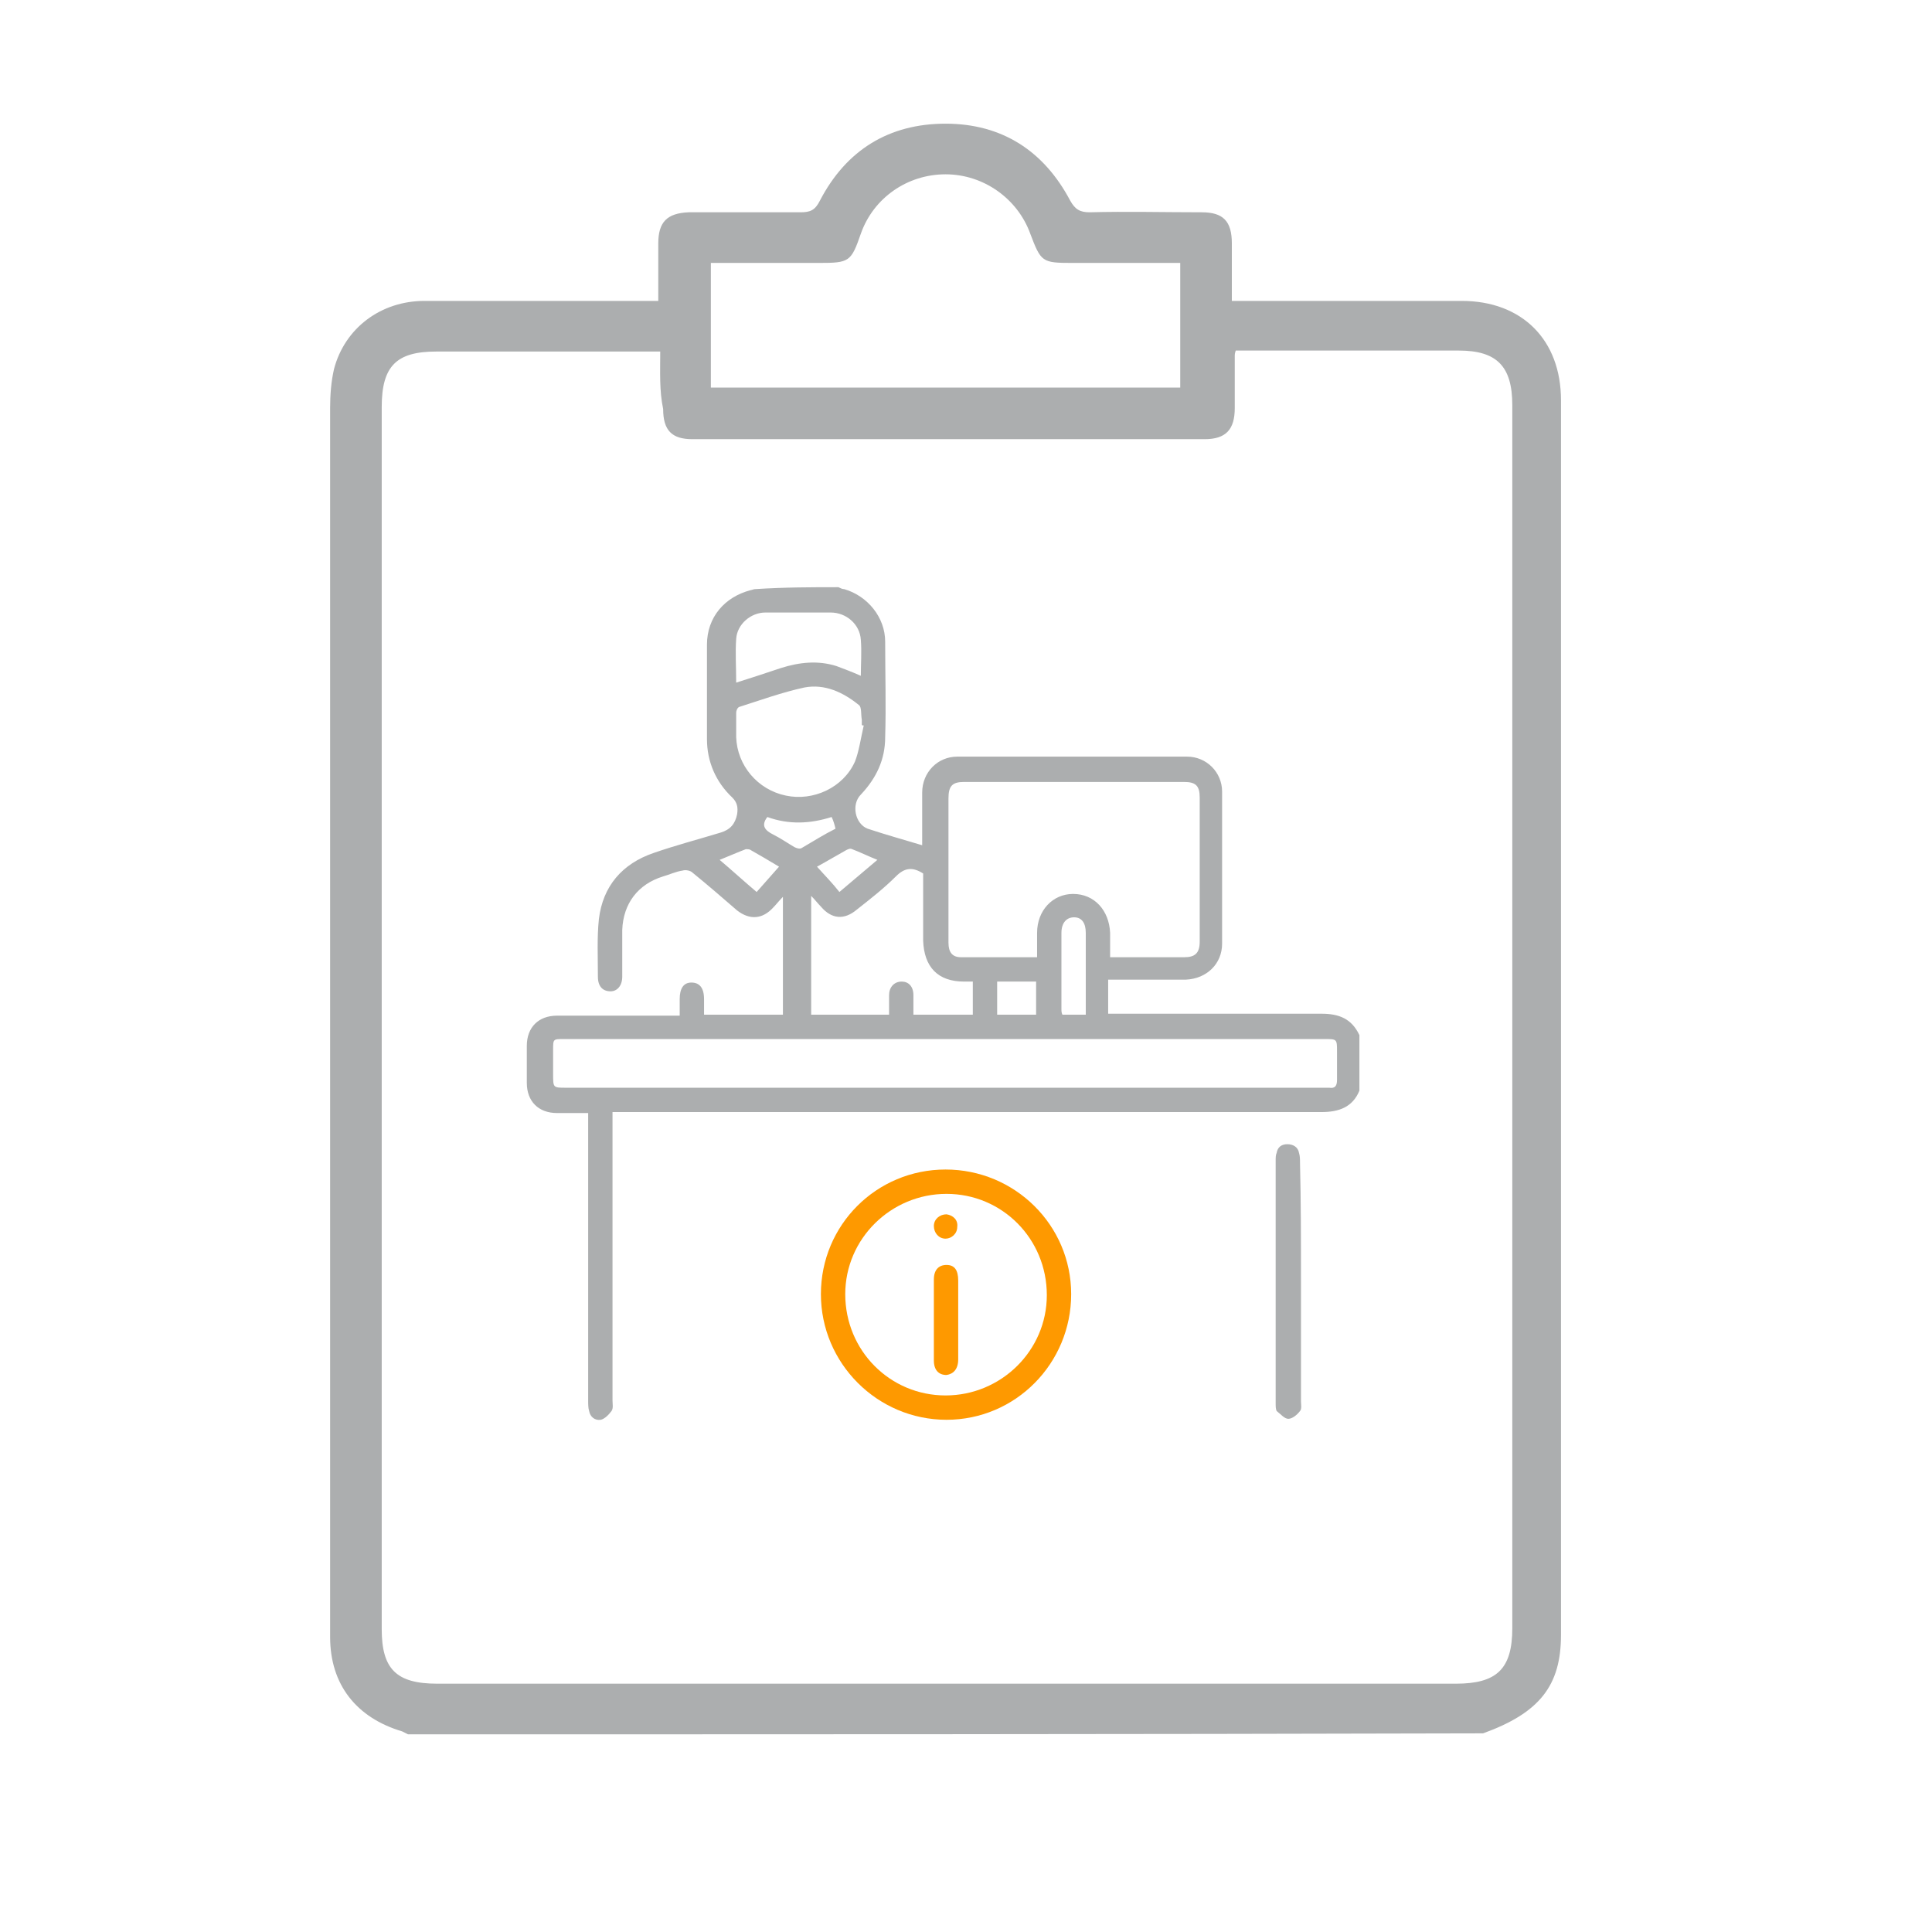 <?xml version="1.0" encoding="utf-8"?>
<!-- Generator: Adobe Illustrator 24.0.0, SVG Export Plug-In . SVG Version: 6.00 Build 0)  -->
<svg version="1.1" id="Capa_1" xmlns="http://www.w3.org/2000/svg" xmlns:xlink="http://www.w3.org/1999/xlink" x="0px" y="0px"
	 viewBox="0 0 198.4 198.4" style="enable-background:new 0 0 198.4 198.4;" xml:space="preserve">
<style type="text/css">
	.st0{fill:#ACAEAF;}
	.st1{fill:#FE9900;}
</style>
<path class="st0" d="M41.9,178.1c-0.2-0.1-0.4-0.2-0.6-0.3c-4.7-1.4-7.4-4.8-7.4-9.7c0-6.7,0-13.4,0-20.2c0-35.3,0-70.7,0-106
	c0-1.3,0.1-2.7,0.4-4c1.1-4.2,4.8-7,9.3-7c7.4,0,14.7,0,22.1,0c0.6,0,1.2,0,1.9,0c0-2,0-4,0-5.9c0-2.2,0.9-3.1,3.1-3.2
	c3.8,0,7.6,0,11.5,0c1,0,1.5-0.2,2-1.2c2.7-5.2,7.1-7.9,12.9-7.9c5.8,0,10.1,2.8,12.8,7.9c0.5,0.9,1,1.2,2,1.2c3.8-0.1,7.6,0,11.5,0
	c2.2,0,3.1,0.9,3.1,3.2c0,1.9,0,3.8,0,5.9c0.6,0,1.2,0,1.8,0c7.3,0,14.5,0,21.8,0c6.2,0,10.2,4,10.2,10.2c0,42.3,0,84.5,0,126.8
	c0,5.2-2.2,8-8,10.1C115.5,178.1,78.7,178.1,41.9,178.1z M67.8,36.1c-7.8,0-15.4,0-23,0c-4.1,0-5.6,1.5-5.6,5.7
	c0,41.8,0,83.7,0,125.5c0,4.1,1.5,5.6,5.7,5.6c34.9,0,69.7,0,104.6,0c4.2,0,5.8-1.5,5.8-5.7c0-9.1,0-18.2,0-27.3
	c0-32.8,0-65.5,0-98.3c0-4-1.6-5.6-5.5-5.6c-7.1,0-14.2,0-21.3,0c-0.6,0-1.1,0-1.6,0c-0.1,0.3-0.1,0.4-0.1,0.6c0,1.8,0,3.5,0,5.3
	c0,2.2-0.9,3.2-3.1,3.2c-17.5,0-35.1,0-52.6,0c-2.1,0-3-0.9-3-3.1C67.7,40.1,67.8,38.2,67.8,36.1z M73,39.8c16.2,0,32.2,0,48.2,0
	c0-4.3,0-8.5,0-12.8c-3.8,0-7.4,0-11.1,0c-3.1,0-3.2-0.1-4.3-3c-1.3-3.6-4.8-6.1-8.7-6.1c-3.9,0-7.4,2.4-8.7,6.1c-1,2.9-1.2,3-4.3,3
	c-3.7,0-7.4,0-11.1,0C73,31.4,73,35.6,73,39.8z"/>
<g>
	<path class="st0" d="M86.1,60.3c0.2,0.1,0.4,0.2,0.6,0.2c2.4,0.7,4.2,2.9,4.2,5.4c0,3.3,0.1,6.6,0,9.8c0,2.3-0.9,4.2-2.5,5.9
		c-1,1-0.6,3,0.7,3.5c1.8,0.6,3.6,1.1,5.6,1.7c0-0.4,0-0.6,0-0.9c0-1.5,0-3,0-4.5c0-2.1,1.6-3.7,3.6-3.7c7.9,0,15.7,0,23.6,0
		c2,0,3.6,1.6,3.6,3.6c0,5.2,0,10.4,0,15.6c0,2.1-1.6,3.6-3.7,3.7c-2.3,0-4.7,0-7,0c-0.3,0-0.6,0-1,0c0,1.2,0,2.3,0,3.5
		c0.3,0,0.7,0,1,0c7,0,14,0,20.9,0c1.8,0,3.1,0.5,3.9,2.2c0,1.9,0,3.8,0,5.7c-0.7,1.7-2.1,2.2-3.9,2.2c-23.9,0-47.7,0-71.6,0
		c-0.4,0-0.7,0-1.2,0c0,0.4,0,0.7,0,1.1c0,9.5,0,19,0,28.5c0,0.4,0.1,0.8-0.1,1.1c-0.3,0.4-0.7,0.8-1.1,0.9
		c-0.6,0.1-1.1-0.3-1.2-0.9c-0.1-0.3-0.1-0.7-0.1-1.1c0-9.5,0-18.9,0-28.4c0-0.4,0-0.7,0-1.1c-1.1,0-2.1,0-3.2,0
		c-1.9,0-3.1-1.2-3.1-3.1c0-1.3,0-2.6,0-3.8c0-1.9,1.2-3.1,3.1-3.1c3.9,0,7.7,0,11.6,0c0.3,0,0.6,0,1,0c0-0.6,0-1.1,0-1.7
		c0-1.1,0.4-1.7,1.2-1.7c0.8,0,1.3,0.5,1.3,1.7c0,0.5,0,1.1,0,1.6c2.7,0,5.3,0,8.1,0c0-4,0-7.9,0-12.1c-0.4,0.4-0.7,0.8-1,1.1
		c-1.1,1.2-2.4,1.3-3.7,0.3c-1.5-1.3-3-2.6-4.6-3.9c-0.2-0.2-0.7-0.3-1-0.2c-0.7,0.1-1.3,0.4-2,0.6c-2.6,0.8-4.1,2.8-4.2,5.5
		c0,1.6,0,3.2,0,4.8c0,0.9-0.5,1.5-1.2,1.5c-0.8,0-1.3-0.5-1.3-1.5c0-2-0.1-4,0.1-5.9c0.4-3.4,2.4-5.7,5.6-6.8
		c2.3-0.8,4.6-1.4,6.9-2.1c1-0.3,1.5-0.9,1.7-1.9c0.1-0.7,0-1.2-0.5-1.7c-1.7-1.6-2.6-3.7-2.6-6c0-3.2,0-6.5,0-9.7
		c0-2.8,1.8-4.9,4.5-5.6c0.1,0,0.3-0.1,0.4-0.1C80.6,60.3,83.4,60.3,86.1,60.3z M106.5,98.3c0-0.9,0-1.7,0-2.5c0-2.3,1.6-4,3.7-4
		c2.2,0,3.7,1.7,3.8,4c0,0.8,0,1.6,0,2.5c2.6,0,5.1,0,7.6,0c1.1,0,1.6-0.4,1.6-1.6c0-4.9,0-9.8,0-14.8c0-1.2-0.4-1.6-1.6-1.6
		c-7.5,0-15.1,0-22.6,0c-1.2,0-1.6,0.4-1.6,1.7c0,2.8,0,5.7,0,8.5c0,2.1,0,4.2,0,6.3c0,1,0.4,1.5,1.3,1.5
		C101.2,98.3,103.8,98.3,106.5,98.3z M97.2,106.7c-9.7,0-19.3,0-29,0c-3.4,0-6.8,0-10.3,0c-1.1,0-1.1,0-1.1,1.1c0,0.8,0,1.7,0,2.5
		c0,1.4,0,1.4,1.3,1.4c25.9,0,51.8,0,77.8,0c0.2,0,0.4,0,0.6,0c0.6,0.1,0.8-0.2,0.8-0.8c0-1,0-1.9,0-2.9c0-1.3,0-1.3-1.3-1.3
		C123.1,106.7,110.2,106.7,97.2,106.7z M99.9,100.8c-0.4,0-0.7,0-0.9,0c-2.7,0-4.1-1.5-4.2-4.2c0-1.5,0-2.9,0-4.4c0-0.9,0-1.7,0-2.5
		C93.7,89,92.9,89.1,92,90c-1.2,1.2-2.6,2.3-4,3.4c-1.3,1.1-2.6,1-3.7-0.3c-0.3-0.3-0.6-0.7-1-1.1c0,4.2,0,8.2,0,12.2
		c2.7,0,5.3,0,8,0c0-0.7,0-1.3,0-2c0-0.8,0.5-1.4,1.3-1.4c0.7,0,1.2,0.5,1.2,1.4c0,0.7,0,1.3,0,2c1.1,0,2.1,0,3.1,0c1,0,2,0,3,0
		C99.9,103,99.9,102,99.9,100.8z M88.7,74.5c-0.1,0-0.2,0-0.2-0.1c0-0.2,0-0.3,0-0.5c-0.1-0.5,0-1.3-0.3-1.5
		c-1.6-1.3-3.5-2.2-5.6-1.8c-2.3,0.5-4.5,1.3-6.7,2c-0.2,0.1-0.3,0.4-0.3,0.6c0,0.8,0,1.7,0,2.5c0.1,2.9,2.2,5.4,5.1,6
		c2.8,0.6,5.9-0.8,7.1-3.5C88.2,77.2,88.4,75.8,88.7,74.5z M75.6,70.1c1.6-0.5,3.1-1,4.6-1.5c1.9-0.6,3.8-0.8,5.7-0.2
		c0.8,0.3,1.6,0.6,2.5,1c0-1.2,0.1-2.5,0-3.7c-0.1-1.6-1.5-2.8-3.1-2.8c-2.2,0-4.4,0-6.7,0c-1.5,0-2.9,1.2-3,2.7
		C75.5,67,75.6,68.5,75.6,70.1z M111.5,104.2c0-2.9,0-5.6,0-8.4c0-1-0.4-1.6-1.2-1.6c-0.8,0-1.3,0.6-1.3,1.6c0,2.6,0,5.2,0,7.8
		c0,0.2,0,0.4,0.1,0.6C109.9,104.2,110.6,104.2,111.5,104.2z M106.4,100.8c-1.3,0-2.6,0-4,0c0,1.1,0,2.2,0,3.4c1.3,0,2.6,0,4,0
		C106.4,103.1,106.4,102,106.4,100.8z M78.8,83.9c-0.7,0.9-0.2,1.4,0.6,1.8c0.8,0.4,1.5,0.9,2.2,1.3c0.2,0.1,0.5,0.2,0.7,0.1
		c1.2-0.7,2.3-1.4,3.5-2c-0.1-0.4-0.2-0.8-0.4-1.2C83.2,84.6,81,84.7,78.8,83.9z M83.9,89c0.8,0.9,1.6,1.7,2.3,2.6
		c1.3-1.1,2.6-2.2,3.9-3.3c-1-0.4-1.8-0.8-2.6-1.1c-0.2-0.1-0.4,0-0.6,0.1C86,87.8,85,88.4,83.9,89z M73.9,88.3
		c1.3,1.1,2.5,2.2,3.8,3.3c0.8-0.9,1.5-1.7,2.3-2.6c-1-0.6-2-1.2-2.9-1.7c-0.1-0.1-0.4-0.1-0.5-0.1C75.8,87.5,74.9,87.9,73.9,88.3z"
		/>
	<path class="st1" d="M97.1,120.1c7.1,0,12.9,5.7,12.9,12.8c0,7.1-5.7,12.9-12.8,12.9c-7.1,0-12.9-5.8-12.9-12.9
		C84.3,125.8,90,120.1,97.1,120.1z M97.2,122.6c-5.7,0-10.4,4.6-10.4,10.3c0,5.8,4.6,10.4,10.3,10.4c5.7,0,10.4-4.6,10.4-10.3
		C107.5,127.2,102.9,122.6,97.2,122.6z"/>
	<path class="st0" d="M133.6,131.6c0,4.1,0,8.2,0,12.3c0,0.3,0.1,0.8-0.1,1c-0.3,0.4-0.8,0.8-1.2,0.8c-0.4,0-0.8-0.5-1.2-0.8
		c-0.1-0.2-0.1-0.5-0.1-0.8c0-8.3,0-16.6,0-24.9c0-0.3,0-0.6,0.1-0.8c0.1-0.6,0.5-0.9,1.1-0.9c0.6,0,1.1,0.3,1.2,0.9
		c0.1,0.3,0.1,0.7,0.1,1C133.6,123.4,133.6,127.5,133.6,131.6z"/>
	<path class="st1" d="M98.4,135.5c0,1.4,0,2.7,0,4.1c0,1-0.5,1.5-1.2,1.6c-0.8,0-1.3-0.5-1.3-1.5c0-2.8,0-5.6,0-8.3
		c0-1,0.5-1.5,1.3-1.5c0.8,0,1.2,0.5,1.2,1.6C98.4,132.7,98.4,134.1,98.4,135.5z"/>
	<path class="st1" d="M98.3,126c0,0.7-0.6,1.2-1.2,1.2c-0.7,0-1.2-0.6-1.2-1.3c0-0.7,0.6-1.2,1.3-1.2
		C97.9,124.8,98.4,125.3,98.3,126z"/>
</g>
</svg>
